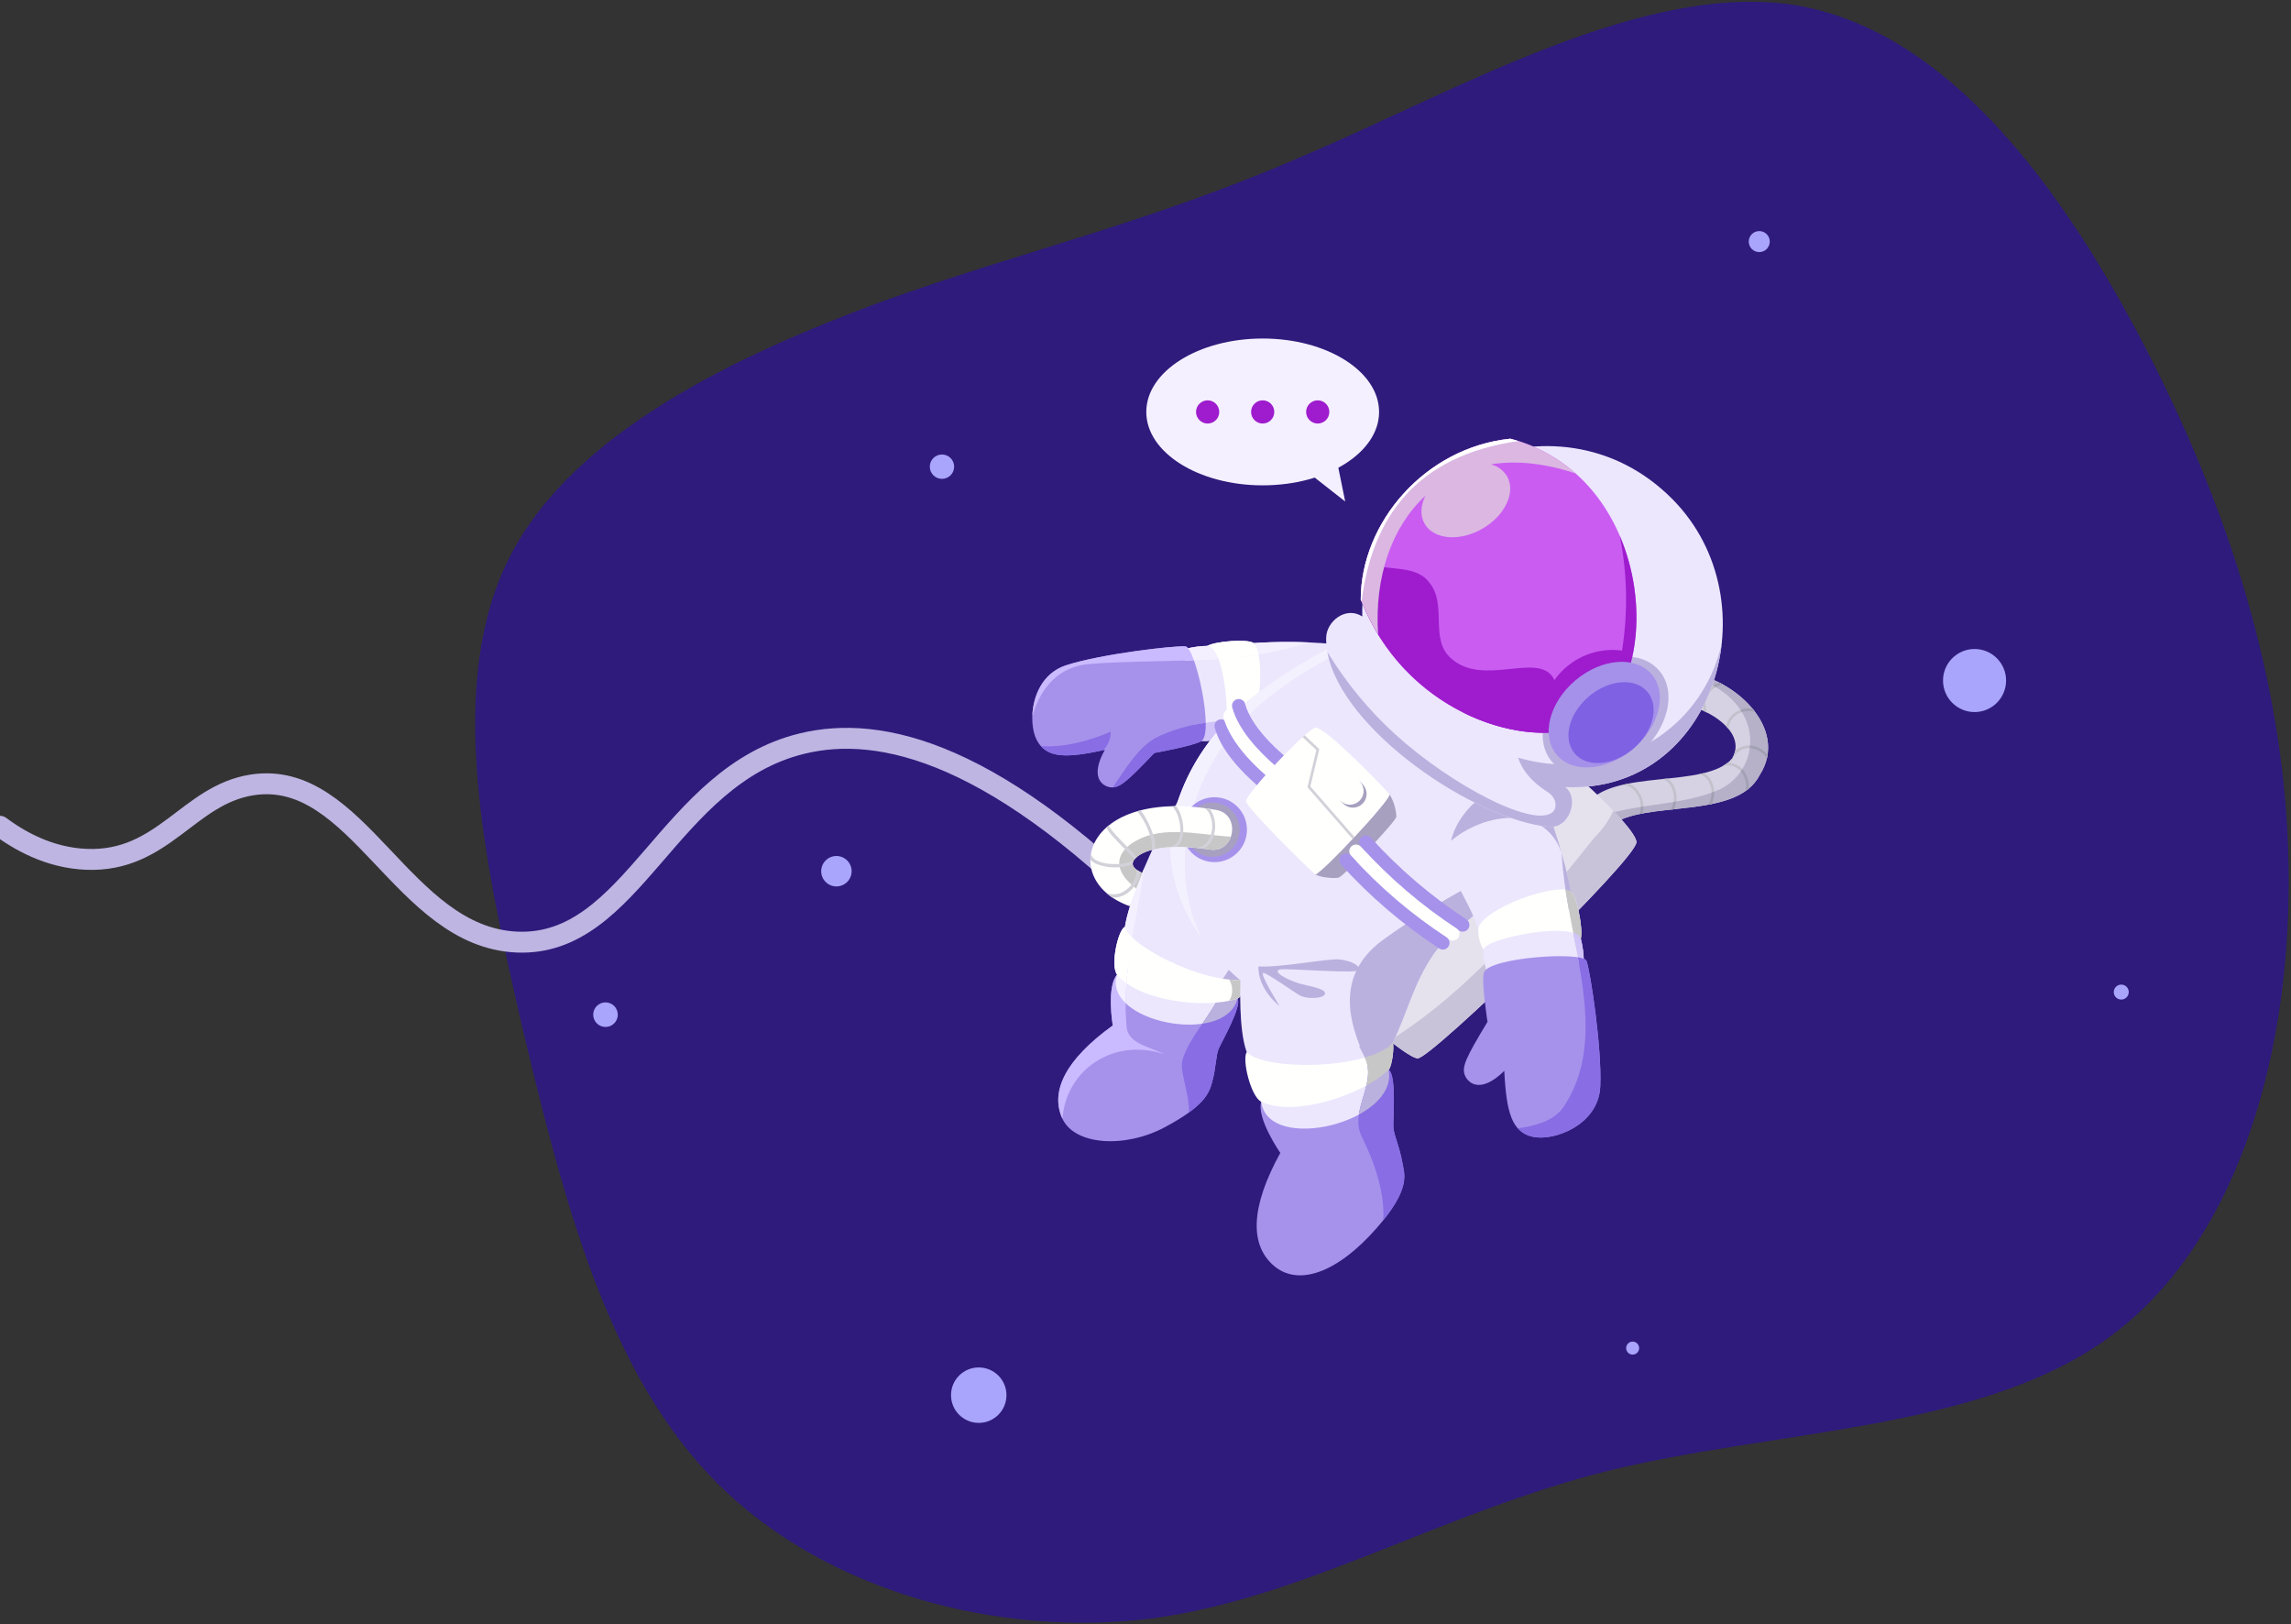 <svg width="625" height="443" viewBox="0 0 625 443" fill="none" xmlns="http://www.w3.org/2000/svg">
<rect x="0" y="0" width="625" height="443" fill="#333333" stroke="none"/>
<g clip-path="url(#clip0_1372_24216)">
<path d="M624.367 240.516C624.432 290.038 609.477 340.449 574.634 365.339C539.514 390.39 484.506 389.919 438.524 401.258C392.98 412.715 356.024 435.864 314.155 441.504C272.403 446.704 225.3 434.283 195.54 404.467C165.78 374.651 153.8 327.558 142.54 280.423C131.554 233.128 121.721 185.909 139.081 151.863C156.441 117.817 201.275 96.785 240.608 82.251C279.823 68.151 313.975 60.675 356.234 42.236C398.375 24.236 448.741 -5.164 489.901 1.436C531.221 8.317 562.901 51.083 586.278 96.782C609.655 142.481 624.462 191.273 624.367 240.516Z" fill="#2F1B7C"/>
<path d="M479.937 68.769C481.521 68.769 482.804 67.486 482.804 65.902C482.804 64.319 481.521 63.035 479.937 63.035C478.354 63.035 477.07 64.319 477.07 65.902C477.07 67.486 478.354 68.769 479.937 68.769Z" fill="#A9A5FC"/>
<path d="M538.671 194.237C543.421 194.237 547.272 190.386 547.272 185.636C547.272 180.886 543.421 177.035 538.671 177.035C533.921 177.035 530.07 180.886 530.07 185.636C530.07 190.386 533.921 194.237 538.671 194.237Z" fill="#A9A5FC"/>
<path d="M578.695 272.664C579.824 272.664 580.738 271.749 580.738 270.621C580.738 269.493 579.824 268.578 578.695 268.578C577.567 268.578 576.652 269.493 576.652 270.621C576.652 271.749 577.567 272.664 578.695 272.664Z" fill="#A9A5FC"/>
<path d="M256.978 130.624C258.813 130.624 260.3 129.137 260.3 127.302C260.3 125.468 258.813 123.98 256.978 123.98C255.144 123.98 253.656 125.468 253.656 127.302C253.656 129.137 255.144 130.624 256.978 130.624Z" fill="#A9A5FC"/>
<path d="M228.179 241.8C230.47 241.8 232.327 239.943 232.327 237.652C232.327 235.361 230.47 233.504 228.179 233.504C225.888 233.504 224.031 235.361 224.031 237.652C224.031 239.943 225.888 241.8 228.179 241.8Z" fill="#A9A5FC"/>
<path d="M165.186 280.14C167.038 280.14 168.54 278.638 168.54 276.786C168.54 274.933 167.038 273.432 165.186 273.432C163.334 273.432 161.832 274.933 161.832 276.786C161.832 278.638 163.334 280.14 165.186 280.14Z" fill="#A9A5FC"/>
<path d="M267.007 388.14C271.184 388.14 274.569 384.754 274.569 380.578C274.569 376.401 271.184 373.016 267.007 373.016C262.831 373.016 259.445 376.401 259.445 380.578C259.445 384.754 262.831 388.14 267.007 388.14Z" fill="#A9A5FC"/>
<path d="M445.397 369.513C446.376 369.513 447.169 368.719 447.169 367.741C447.169 366.762 446.376 365.969 445.397 365.969C444.418 365.969 443.625 366.762 443.625 367.741C443.625 368.719 444.418 369.513 445.397 369.513Z" fill="#A9A5FC"/>
<path d="M344.469 132.394C362.006 132.394 376.223 123.428 376.223 112.369C376.223 101.309 362.006 92.344 344.469 92.344C326.932 92.344 312.715 101.309 312.715 112.369C312.715 123.428 326.932 132.394 344.469 132.394Z" fill="#F4F0FF"/>
<path d="M329.451 115.535C331.2 115.535 332.617 114.118 332.617 112.369C332.617 110.621 331.2 109.203 329.451 109.203C327.703 109.203 326.285 110.621 326.285 112.369C326.285 114.118 327.703 115.535 329.451 115.535Z" fill="#9E1CCD"/>
<path d="M344.467 115.535C346.215 115.535 347.633 114.118 347.633 112.369C347.633 110.621 346.215 109.203 344.467 109.203C342.718 109.203 341.301 110.621 341.301 112.369C341.301 114.118 342.718 115.535 344.467 115.535Z" fill="#9E1CCD"/>
<path d="M359.482 115.535C361.231 115.535 362.648 114.118 362.648 112.369C362.648 110.621 361.231 109.203 359.482 109.203C357.734 109.203 356.316 110.621 356.316 112.369C356.316 114.118 357.734 115.535 359.482 115.535Z" fill="#9E1CCD"/>
<path d="M356.43 128.526L366.979 136.805L364.513 124.676L356.43 128.526Z" fill="#F4F0FF"/>
<path d="M-0.023 225.388C4.887 229.027 13.177 234.03 23.671 234.415C44.579 235.181 51.383 216.79 68.804 214.105C97.736 209.647 109.712 255.64 141.016 256.981C172.833 258.344 182.016 211.753 218.869 202.822C240.059 197.687 272.064 204.6 320.417 254.722" stroke="#BEB5E2" stroke-width="5.704" stroke-miterlimit="10" stroke-linecap="round"/>
<path d="M439.265 225.312L432.535 219.705C439.816 209.431 465.189 215.357 472.553 206.905C476.753 199.552 465.66 193.21 459.829 192.405L460.87 183.705C472.444 184.78 488.283 198.405 480.104 211.342C473.777 223.918 448.378 217.975 439.265 225.312Z" fill="#D6D2E3"/>
<path d="M448.182 221.882C448.472 220.569 448.408 219.203 447.996 217.924C447.585 216.644 446.841 215.496 445.84 214.598C445.38 214.232 444.864 213.943 444.312 213.74C443.664 213.865 443.025 213.998 442.402 214.147C443.484 214.14 444.536 214.501 445.386 215.169C446.317 216.02 446.998 217.108 447.355 218.317C447.713 219.526 447.735 220.81 447.417 222.03C447.669 221.979 447.925 221.93 448.182 221.882Z" fill="#C3C2CC"/>
<path d="M477.271 203.351C476.55 203.326 475.832 203.446 475.159 203.704C474.486 203.961 473.871 204.351 473.351 204.851C473.194 205.573 472.924 206.266 472.551 206.905C472.368 207.115 472.165 207.31 471.961 207.505L472.375 207.661C472.689 206.615 473.334 205.7 474.214 205.054C475.093 204.408 476.16 204.066 477.251 204.08C478.208 204.124 479.141 204.399 479.969 204.882C480.797 205.364 481.496 206.039 482.007 206.85C482.084 206.521 482.145 206.193 482.195 205.866C481.605 205.115 480.859 204.502 480.009 204.068C479.159 203.634 478.225 203.389 477.271 203.351Z" fill="#C3C2CC"/>
<path d="M456.681 220.745C457.227 219.597 457.464 218.327 457.368 217.059C457.272 215.792 456.846 214.571 456.133 213.519C455.794 213.076 455.389 212.688 454.933 212.369L453.688 212.499C454.426 212.814 455.069 213.318 455.552 213.959C456.223 214.97 456.605 216.145 456.656 217.358C456.707 218.57 456.425 219.774 455.841 220.837L456.681 220.745Z" fill="#C3C2CC"/>
<path d="M435.538 219.311H435.51C434.588 219.313 433.68 219.544 432.867 219.981L433.484 220.495C434.12 220.199 434.812 220.044 435.513 220.041H435.538C436.777 220.116 437.975 220.519 439.008 221.206C440.042 221.894 440.875 222.843 441.424 223.957C441.64 223.849 441.858 223.743 442.083 223.643C441.474 222.405 440.547 221.352 439.397 220.591C438.247 219.83 436.915 219.388 435.538 219.311Z" fill="#C3C2CC"/>
<path d="M438.09 215.528L438.098 215.54C438.144 215.511 438.189 215.491 438.235 215.463C438.185 215.483 438.139 215.507 438.09 215.528Z" fill="#C3C2CC"/>
<path d="M470.922 198.133C471.154 198.377 471.373 198.625 471.579 198.879C471.602 198.18 471.774 197.494 472.085 196.868C472.395 196.241 472.837 195.688 473.379 195.246C474.125 194.648 475.005 194.238 475.943 194.052C476.882 193.866 477.852 193.909 478.77 194.177C478.545 193.877 478.31 193.585 478.07 193.295C477.161 193.154 476.232 193.204 475.344 193.443C474.456 193.683 473.627 194.106 472.913 194.685C471.849 195.552 471.141 196.779 470.922 198.133Z" fill="#C3C2CC"/>
<path d="M466.983 219.316C467.5 218.234 467.734 217.039 467.66 215.842C467.587 214.645 467.209 213.487 466.563 212.477C466.102 211.819 465.499 211.275 464.798 210.885C464.405 210.981 464.005 211.071 463.598 211.156C464.559 211.457 465.392 212.069 465.967 212.896C466.583 213.88 466.92 215.014 466.941 216.175C466.963 217.337 466.668 218.482 466.089 219.489C466.387 219.433 466.687 219.377 466.983 219.316Z" fill="#C3C2CC"/>
<path d="M477.037 215.139C477.156 214.077 477.023 213.002 476.65 212.001C476.277 211 475.673 210.101 474.888 209.376C473.893 208.508 472.609 208.044 471.288 208.076C470.863 208.408 470.414 208.709 469.945 208.976C470.708 208.741 471.518 208.705 472.298 208.871C473.079 209.038 473.804 209.401 474.404 209.927C475.183 210.662 475.757 211.588 476.071 212.612C476.384 213.636 476.427 214.724 476.193 215.77C476.486 215.568 476.768 215.36 477.037 215.139Z" fill="#C3C2CC"/>
<path d="M465.443 189.019C464.993 189.752 464.706 190.574 464.602 191.429C464.498 192.283 464.581 193.15 464.843 193.97C465.161 194.116 465.479 194.27 465.797 194.435C465.411 193.641 465.234 192.763 465.28 191.882C465.327 191.001 465.597 190.146 466.064 189.398C466.494 188.699 467.067 188.098 467.746 187.635C468.424 187.173 469.192 186.858 470 186.713C469.681 186.537 469.36 186.371 469.037 186.213C467.54 186.685 466.264 187.681 465.443 189.019Z" fill="#C3C2CC"/>
<path d="M460.869 183.711L460.762 184.611C467.132 186.124 472.956 189.639 475.91 195.547C476.781 197.271 477.302 199.15 477.443 201.076C477.584 203.003 477.342 204.938 476.731 206.77C476.121 208.602 475.153 210.296 473.885 211.752C472.616 213.208 471.072 214.399 469.341 215.256C458.934 219.881 446.697 219.016 436.254 222.807L439.264 225.315C448.377 217.978 473.776 223.921 480.103 211.35C488.282 198.413 472.443 184.786 460.869 183.711Z" fill="#B6B0C9"/>
<path d="M447.418 222.031C447.67 221.98 447.926 221.931 448.183 221.883C448.288 221.263 448.329 220.634 448.306 220.006L447.592 220.118C447.606 220.76 447.547 221.402 447.418 222.031Z" fill="#A2A1B3"/>
<path d="M477.417 203.363C477.396 203.605 477.384 203.849 477.352 204.09C478.291 204.149 479.203 204.43 480.013 204.91C480.823 205.39 481.508 206.056 482.011 206.851C482.088 206.522 482.149 206.194 482.199 205.867C481.623 205.137 480.899 204.536 480.075 204.105C479.251 203.673 478.345 203.421 477.417 203.363Z" fill="#A2A1B3"/>
<path d="M455.84 220.838L456.681 220.746C456.971 220.07 457.173 219.36 457.281 218.633C457.029 218.677 456.781 218.721 456.523 218.763C456.393 219.483 456.163 220.181 455.84 220.838Z" fill="#A2A1B3"/>
<path d="M441.422 223.956C441.638 223.848 441.856 223.742 442.081 223.642C441.645 222.862 441.102 222.148 440.466 221.52C440.193 221.589 439.923 221.664 439.652 221.737C440.36 222.374 440.958 223.124 441.422 223.956Z" fill="#A2A1B3"/>
<path d="M438.235 215.463C438.185 215.483 438.135 215.507 438.09 215.528L438.098 215.54C438.144 215.511 438.189 215.491 438.235 215.463Z" fill="#A2A1B3"/>
<path d="M478.769 194.178C478.544 193.878 478.309 193.586 478.069 193.296C476.963 193.135 475.834 193.248 474.781 193.624C474.919 193.831 475.064 194.033 475.195 194.248C476.354 193.874 477.597 193.85 478.769 194.178Z" fill="#A2A1B3"/>
<path d="M466.09 219.489C466.39 219.433 466.69 219.377 466.99 219.316C467.46 218.256 467.688 217.105 467.659 215.945C467.418 216.038 467.177 216.132 466.934 216.219C466.914 217.361 466.625 218.481 466.09 219.489Z" fill="#A2A1B3"/>
<path d="M475.306 209.789C475.175 210.003 475.047 210.219 474.906 210.426C475.51 211.162 475.94 212.024 476.165 212.949C476.39 213.874 476.404 214.838 476.206 215.769C476.494 215.569 476.776 215.359 477.045 215.138C477.146 214.174 477.043 213.2 476.743 212.279C476.444 211.358 475.954 210.509 475.306 209.789Z" fill="#A2A1B3"/>
<path d="M469.031 186.209C468.425 186.407 467.851 186.69 467.324 187.049C467.57 187.179 467.812 187.312 468.052 187.449C468.653 187.094 469.309 186.844 469.994 186.711C469.675 186.537 469.354 186.371 469.031 186.209Z" fill="#A2A1B3"/>
<path d="M446.433 229.733C446.433 234.406 390.833 288.381 386.808 288.697C382.783 289.013 348.335 257.705 348.32 253.276C348.305 248.847 400.284 192.633 404.712 192.44C409.14 192.247 446.433 224.3 446.433 229.733Z" fill="#E5E2EE"/>
<path d="M440.152 221.182C438.873 223.862 437.142 226.301 435.034 228.393C418.322 249.283 401.12 270.168 379.043 283.875C382.867 286.86 385.799 288.775 386.809 288.698C390.831 288.382 446.434 234.407 446.434 229.734C446.434 228.327 443.932 225.134 440.152 221.182Z" fill="#C8C3D9"/>
<path d="M363.901 175.691C354.876 174.873 345.792 174.933 336.777 175.868C341.364 183.824 341.277 192.344 337.051 201.362C344.338 201.079 349.537 203.862 356.399 203.874C371.352 203.901 381.201 177.435 363.901 175.691Z" fill="#ECE7FD"/>
<path d="M339.002 201.292C343.817 198.946 345.388 178.185 341.94 175.397C340.54 174.264 331.678 174.852 329.38 176.187C323.992 179.318 327.927 199.25 333.335 201.451C335.202 201.925 337.164 201.87 339.002 201.292Z" fill="#FFFFFD"/>
<path d="M333.33 201.452C336.142 200.374 334.404 176.302 329.375 176.188C327.415 176.215 325.465 176.477 323.567 176.97C322.167 177.431 325.925 201.92 327.8 202.109C329.668 202.234 331.544 202.011 333.33 201.452Z" fill="#ECE7FD"/>
<path d="M327.8 202.109C325.984 203.401 314.9 205.397 314.9 205.397C307.364 213.285 305.288 215.197 302.754 214.734C300.603 214.341 297.284 211.922 301.402 204.547C290.744 206.9 285.502 206.847 282.865 201.936C280.228 197.025 281.233 184.583 290.841 181.472C300.449 178.361 320.653 176.051 323.389 176.323C326.125 176.595 331.206 199.688 327.8 202.109Z" fill="#A692EB"/>
<path d="M338.951 196.468C338.435 198.142 337.8 199.777 337.051 201.361C344.338 201.078 349.537 203.861 356.399 203.873C362.109 203.882 367.068 200.024 370.062 195.158C360.057 197.469 349.463 196.317 338.951 196.468Z" fill="#D0C4F8"/>
<path d="M329.699 197.071C330.74 199.271 331.989 200.907 333.33 201.453C335.197 201.927 337.16 201.872 338.997 201.294C340.233 200.694 341.253 198.871 342.032 196.457C337.912 196.387 333.792 196.592 329.699 197.071Z" fill="#C7C7C7"/>
<path d="M327.801 202.108C329.669 202.234 331.545 202.011 333.331 201.451C334.076 201.165 334.498 199.258 334.631 196.619C331.744 196.769 328.87 197.12 326.031 197.668C326.667 200.265 327.301 202.058 327.801 202.108Z" fill="#D0C4F8"/>
<path d="M303.559 214.79C305.796 214.717 308.17 212.447 314.905 205.397C314.905 205.397 325.987 203.397 327.805 202.109C328.647 201.509 328.969 199.642 328.937 197.17C324.15 197.791 319.496 199.19 315.161 201.312C310.084 204.358 307.082 209.773 303.559 214.79Z" fill="#886DE4"/>
<path d="M283.934 203.487C286.792 206.771 291.869 206.62 300.977 204.639C301.638 203.975 302.158 203.184 302.507 202.314C302.856 201.444 303.026 200.513 303.008 199.576C297.942 201.828 290.323 204.076 283.934 203.487Z" fill="#886DE4"/>
<path d="M357.277 175.244C350.438 174.938 343.585 175.146 336.777 175.867C337.392 176.934 337.933 178.041 338.396 179.181C344.38 178.54 350.288 177.325 356.038 175.553C356.448 175.428 356.862 175.329 357.277 175.244Z" fill="#F4F0FF"/>
<path d="M341.938 175.401C340.538 174.268 331.676 174.856 329.378 176.191C328.764 176.646 328.25 177.223 327.868 177.885C327.486 178.547 327.244 179.281 327.156 180.04C332.574 179.838 337.975 179.328 343.334 178.513C343.208 177.355 342.719 176.266 341.938 175.401Z" fill="#FFFFFD"/>
<path d="M329.378 176.188C327.417 176.215 325.467 176.477 323.57 176.97C323.27 177.07 323.206 178.307 323.317 180.182C326.35 180.082 329.375 179.951 332.397 179.734C331.589 177.615 330.578 176.215 329.378 176.188Z" fill="#F4F0FF"/>
<path d="M323.394 176.323C320.658 176.051 300.454 178.36 290.846 181.472C284.377 183.572 281.812 189.888 281.629 195.296C283.915 187.736 288.614 181.596 297.903 181.077C307.311 180.366 316.537 180.457 325.703 180.097C324.901 177.873 324.075 176.391 323.394 176.323Z" fill="#CABAFF"/>
<path d="M304.75 265.86C301.798 269.155 303.565 279.734 303.565 279.734C290.565 289.116 286.489 297.74 289.79 305.074C293.091 312.408 306.798 313.316 317.7 307.522C328.602 301.728 329.856 298.146 330.636 295.322C331.793 291.141 331.667 287.875 332.485 286.022C333.303 284.169 338.876 274.429 337.611 272.385C335.298 268.643 309.909 260.1 304.75 265.86Z" fill="#A692EB"/>
<path d="M304.751 265.86C300.556 278.748 334.267 285.552 337.612 272.381C340.567 260.747 309.258 252.014 304.751 265.86Z" fill="#ECE7FD"/>
<path d="M337.614 272.382C337.14 271.616 335.687 270.648 333.647 269.643C330.885 276.503 324.599 282.575 322.629 288.979C321.609 292.038 324.502 297.945 324.353 303.468C329.215 299.937 330.059 297.421 330.639 295.323C331.796 291.142 331.67 287.876 332.488 286.023C333.306 284.17 338.879 274.426 337.614 272.382Z" fill="#886DE4"/>
<path d="M334.872 264.973C334.289 270.12 331.072 274.747 328 279.251C332.739 278.558 336.592 276.402 337.613 272.381C338.3 269.671 337.129 267.119 334.872 264.973Z" fill="#BBB1DE"/>
<path d="M321.179 218.912C314.664 229.193 306.133 249.89 306.842 254.705C307.551 259.52 335.556 274.07 341.522 266.624C346.762 260.258 351.59 253.563 355.976 246.582C368.756 225.824 333.935 198.784 321.179 218.912Z" fill="#ECE7FD"/>
<path d="M346.975 216.539C347.728 234.758 343.281 253.687 332.605 268.426C336.559 269.049 339.877 268.673 341.52 266.626C346.76 260.26 351.588 253.566 355.974 246.584C362.647 235.742 356.34 223.199 346.975 216.539Z" fill="#BBB1DE"/>
<path d="M341.522 266.623C332.847 270.123 308.964 259.216 306.822 252.83C304.869 253.992 302.908 263.59 304.757 265.86C310.725 273.186 329.067 275.29 337.618 272.381C338.777 271.985 341.44 267.7 341.522 266.623Z" fill="#FFFFFD"/>
<path d="M335.326 267.2C335.776 267.942 336.049 268.778 336.126 269.642C336.202 270.507 336.079 271.378 335.767 272.187C335.627 272.467 335.466 272.723 335.312 272.987C336.091 272.83 336.859 272.626 337.613 272.375C338.777 271.975 341.44 267.698 341.522 266.617C339.529 267.286 337.408 267.485 335.326 267.2Z" fill="#C7C7C7"/>
<path d="M317.518 287.518C313.138 285.328 307.299 284.599 307.299 279.49C306.913 274.431 307.031 269.347 307.65 264.312C306.551 264.529 305.541 265.067 304.75 265.86C301.798 269.155 303.565 279.734 303.565 279.734C290.565 289.116 286.489 297.74 289.79 305.074C289.805 305.107 289.823 305.137 289.838 305.169C290.788 292.2 303.262 282.956 317.518 287.518Z" fill="#CABAFF"/>
<path d="M308.018 261.346C306.476 262.464 305.332 264.046 304.751 265.86C303.783 268.835 304.837 271.486 307.07 273.642C307.117 269.527 307.434 265.419 308.018 261.346Z" fill="#F4F0FF"/>
<path d="M306.842 254.7C307.175 255.7 307.799 256.578 308.634 257.22C309.743 250.348 311.209 243.477 312.234 236.605C308.882 244.532 306.45 252.043 306.842 254.7Z" fill="#F4F0FF"/>
<path d="M306.818 252.83C304.865 253.992 302.904 263.59 304.753 265.86C305.492 266.744 306.345 267.526 307.29 268.187C307.59 264.027 308.184 259.866 308.89 255.705C307.991 254.915 307.283 253.932 306.818 252.83Z" fill="#FFFFFD"/>
<path d="M344.076 300.537C342.728 305.073 349.276 314.494 349.276 314.494C340.999 329.51 340.999 339.714 347.541 345.3C354.083 350.886 364.675 347.453 375.648 334.9C385.043 324.156 383.115 320.276 382.579 317.188C381.785 312.616 380.17 309.516 380.111 307.346C380.052 305.176 380.991 293.214 378.833 291.816C374.888 289.26 346.431 292.61 344.076 300.537Z" fill="#A692EB"/>
<path d="M344.078 300.537C345.915 314.918 381.623 306.083 378.835 291.817C376.372 279.216 342.101 285.088 344.078 300.537Z" fill="#ECE7FD"/>
<path d="M365.542 175.307C341.382 187.436 327.352 200.43 321.179 218.912C315.006 237.394 324.248 255.586 338.398 267.425C338.253 272.046 338.109 284.463 340.998 288.795C343.887 293.127 375.65 293.704 379.982 284.463C384.314 275.222 385.613 268.436 390.955 260.495C396.297 252.554 420.891 236.719 422.239 228.634C423.587 220.549 416.656 203.799 403.18 191.864C389.704 179.929 376.373 169.871 365.542 175.307Z" fill="#ECE7FD"/>
<path d="M329.011 211.331C337.385 193.938 352.691 183.782 373.847 173.899C371 173.542 368.111 174.031 365.541 175.306C341.381 187.435 327.351 200.429 321.178 218.911C316.757 232.15 320.246 245.24 327.778 255.953C320.624 241.026 322.535 224.281 329.011 211.331Z" fill="#F4F1FE"/>
<path d="M379.98 284.463C373.194 291.818 345.111 292.188 340.115 286.994C338.758 289.011 341.25 299.188 344.076 300.538C353.196 304.894 371.894 298.538 378.833 291.818C379.778 290.901 380.399 285.546 379.98 284.463Z" fill="#FFFFFD"/>
<path d="M371.534 310.148C374.834 316.748 377.82 325.161 377.37 332.854C384.791 323.648 383.08 320.073 382.58 317.19C381.786 312.618 380.171 309.518 380.112 307.348C380.053 305.178 380.992 293.216 378.834 291.818C377.958 291.25 375.869 290.975 373.134 290.975C374.1 297.366 368.339 303.757 371.534 310.148Z" fill="#886DE4"/>
<path d="M370.699 304.042C376.06 301.142 379.809 296.813 378.833 291.816C378.139 288.268 374.925 286.185 370.707 285.367C371.278 286.298 371.797 287.26 372.263 288.247C374.899 293.512 371.453 298.777 370.699 304.042Z" fill="#BBB1DE"/>
<path d="M372.264 288.248C372.471 288.664 372.647 289.095 372.789 289.538C376.264 288.365 378.93 286.703 379.981 284.462C384.312 275.221 385.612 268.435 390.954 260.494C396.296 252.553 420.89 236.718 422.238 228.633C422.297 228.275 422.338 227.894 422.362 227.502C405.22 241.019 394.937 243.482 376.834 256.712C364.424 266.2 367.885 278.759 372.264 288.248Z" fill="#BBB1DE"/>
<path d="M372.761 296.101C374.964 294.946 377.005 293.507 378.834 291.822C379.779 290.906 380.396 285.55 379.981 284.467C378.406 286.174 375.681 287.499 372.363 288.467C373.386 290.886 373.527 293.588 372.761 296.101Z" fill="#C7C7C7"/>
<path d="M344.102 214.633C343.661 214.634 343.234 214.475 342.902 214.185C338.579 210.423 333.072 204.653 331.388 198.535C331.323 198.303 331.305 198.061 331.334 197.823C331.363 197.585 331.439 197.354 331.557 197.145C331.675 196.936 331.834 196.752 332.023 196.605C332.212 196.457 332.429 196.348 332.661 196.284C332.892 196.22 333.134 196.203 333.373 196.233C333.611 196.263 333.841 196.34 334.05 196.459C334.258 196.578 334.442 196.737 334.589 196.927C334.736 197.117 334.844 197.334 334.907 197.566C336.049 201.715 339.642 206.509 345.298 211.432C345.578 211.676 345.777 212 345.868 212.36C345.96 212.72 345.939 213.1 345.808 213.448C345.678 213.796 345.444 214.096 345.138 214.308C344.832 214.519 344.469 214.632 344.098 214.632L344.102 214.633Z" fill="#A692EB"/>
<path d="M346.5 211.88C346.059 211.881 345.633 211.722 345.3 211.432C340.977 207.67 335.47 201.9 333.786 195.782C333.66 195.316 333.723 194.818 333.963 194.399C334.202 193.98 334.598 193.672 335.063 193.544C335.529 193.416 336.026 193.477 336.446 193.715C336.867 193.953 337.175 194.348 337.305 194.813C338.447 198.962 342.04 203.756 347.696 208.679C347.977 208.923 348.176 209.247 348.267 209.607C348.359 209.967 348.337 210.347 348.207 210.695C348.076 211.043 347.843 211.343 347.537 211.555C347.231 211.766 346.868 211.879 346.496 211.879L346.5 211.88Z" fill="#FFFFFD"/>
<path d="M348.893 209.126C348.452 209.128 348.025 208.968 347.693 208.678C343.37 204.916 337.863 199.146 336.179 193.028C336.109 192.795 336.086 192.551 336.112 192.309C336.138 192.067 336.212 191.833 336.329 191.62C336.447 191.407 336.606 191.22 336.797 191.069C336.988 190.919 337.207 190.808 337.442 190.743C337.676 190.679 337.921 190.662 338.163 190.693C338.404 190.725 338.636 190.804 338.846 190.927C339.057 191.049 339.24 191.212 339.386 191.407C339.532 191.602 339.638 191.823 339.697 192.059C340.839 196.208 344.433 201.002 350.089 205.925C350.369 206.169 350.567 206.493 350.658 206.854C350.749 207.214 350.728 207.593 350.598 207.941C350.467 208.289 350.234 208.589 349.928 208.8C349.623 209.012 349.26 209.125 348.889 209.125L348.893 209.126Z" fill="#A692EB"/>
<path d="M380.947 222.745C380.793 224.197 366.53 239.074 365.187 239.395C363.844 239.716 360.004 239.329 358.836 238.519C360.936 237.862 379.085 218.504 379.085 216.686C380.189 218.524 380.828 220.604 380.947 222.745Z" fill="#A7A0BF"/>
<path d="M379.086 216.678V216.685C379.086 218.503 360.94 237.861 358.837 238.518C357.67 237.701 340.037 220.452 339.946 218.532C339.855 216.612 356.305 198.955 358.889 198.51C361.473 198.065 378.291 215.642 379.086 216.678Z" fill="#FFFFFD"/>
<path d="M355.637 200.824L359.516 204.471L357.072 214.632L369.245 228.577" stroke="#D2D1D9" stroke-width="0.73" stroke-miterlimit="10"/>
<path d="M365.613 218.399L370.904 213.109L371.725 213.929C372.427 214.631 372.821 215.583 372.821 216.575C372.821 217.567 372.427 218.519 371.725 219.22C371.024 219.922 370.072 220.316 369.08 220.316C368.088 220.316 367.136 219.922 366.434 219.22L365.613 218.399Z" fill="#A7A0BF"/>
<path d="M368.258 219.502C370.324 219.502 372 217.826 372 215.76C372 213.693 370.324 212.018 368.258 212.018C366.191 212.018 364.516 213.693 364.516 215.76C364.516 217.826 366.191 219.502 368.258 219.502Z" fill="#FFFFFD"/>
<path d="M399.034 254.138C398.678 254.138 398.331 254.034 398.034 253.838C388.173 247.384 379.177 239.697 371.265 230.963C371.101 230.786 370.975 230.578 370.892 230.351C370.809 230.124 370.772 229.884 370.783 229.643C370.794 229.402 370.853 229.165 370.956 228.947C371.059 228.729 371.204 228.533 371.383 228.371C371.562 228.21 371.771 228.085 371.998 228.005C372.226 227.924 372.467 227.89 372.708 227.903C372.949 227.917 373.185 227.978 373.402 228.083C373.619 228.188 373.813 228.335 373.973 228.516C381.677 237.019 390.436 244.504 400.037 250.788C400.365 251.003 400.615 251.319 400.749 251.688C400.883 252.057 400.895 252.459 400.783 252.835C400.671 253.211 400.44 253.541 400.126 253.776C399.811 254.01 399.429 254.137 399.037 254.138H399.034Z" fill="#A692EB"/>
<path d="M396.323 256.584C395.968 256.584 395.62 256.479 395.323 256.284C385.462 249.83 376.466 242.142 368.554 233.408C368.234 233.048 368.07 232.576 368.097 232.096C368.123 231.615 368.338 231.164 368.696 230.842C369.053 230.519 369.523 230.351 370.004 230.373C370.485 230.396 370.938 230.607 371.263 230.962C378.967 239.465 387.725 246.95 397.326 253.233C397.654 253.449 397.904 253.764 398.038 254.133C398.173 254.502 398.185 254.904 398.072 255.28C397.96 255.656 397.73 255.986 397.415 256.221C397.101 256.455 396.719 256.582 396.326 256.583L396.323 256.584Z" fill="#FFFFFD"/>
<path d="M393.615 259.03C393.259 259.03 392.912 258.926 392.615 258.73C382.754 252.277 373.758 244.589 365.846 235.855C365.685 235.678 365.561 235.47 365.481 235.244C365.4 235.018 365.365 234.779 365.377 234.539C365.39 234.3 365.449 234.065 365.552 233.849C365.654 233.632 365.799 233.438 365.977 233.277C366.155 233.117 366.362 232.993 366.588 232.912C366.814 232.832 367.054 232.797 367.293 232.809C367.532 232.821 367.767 232.88 367.983 232.983C368.2 233.086 368.394 233.231 368.555 233.408C376.258 241.912 385.017 249.397 394.619 255.679C394.947 255.895 395.196 256.211 395.33 256.58C395.465 256.948 395.476 257.351 395.364 257.727C395.252 258.103 395.022 258.432 394.707 258.667C394.393 258.902 394.011 259.03 393.619 259.03H393.615Z" fill="#A692EB"/>
<path d="M331.321 235.179C336.212 235.179 340.177 231.214 340.177 226.323C340.177 221.432 336.212 217.467 331.321 217.467C326.43 217.467 322.465 221.432 322.465 226.323C322.465 231.214 326.43 235.179 331.321 235.179Z" fill="#A692EB"/>
<path d="M330.795 233.734C334.888 233.734 338.207 230.416 338.207 226.322C338.207 222.229 334.888 218.91 330.795 218.91C326.701 218.91 323.383 222.229 323.383 226.322C323.383 230.416 326.701 233.734 330.795 233.734Z" fill="#A7A0C1"/>
<path d="M308.288 247.222C288.441 240.265 295.688 214.552 331.626 220.913C338.653 221.895 336.972 232.913 329.961 231.735C314.338 229.335 309.509 233.535 309.049 235.197C308.736 236.325 309.82 237.372 311.611 238.103C310.295 241.419 309.491 243.491 308.288 247.222Z" fill="#FFFFFD"/>
<path d="M308.03 230.582C303.159 234.567 305.544 239.082 309.964 242.354C310.464 241.009 310.976 239.7 311.611 238.102C309.82 237.371 308.736 236.324 309.049 235.196C309.509 233.533 314.338 229.329 329.961 231.734C331.191 231.987 332.471 231.77 333.548 231.125C334.625 230.48 335.421 229.455 335.779 228.251C325.931 227.558 315.825 224.736 308.03 230.582Z" fill="#C7C7C7"/>
<path d="M311.052 237.851C310.747 237.703 310.455 237.531 310.179 237.336C310.095 238.532 309.722 239.691 309.091 240.711C308.46 241.731 307.591 242.582 306.558 243.192C305.847 243.614 305.048 243.867 304.224 243.93C303.4 243.994 302.572 243.867 301.805 243.56C302.335 244.025 302.895 244.457 303.48 244.851C303.59 244.857 303.7 244.866 303.809 244.866C304.934 244.858 306.037 244.555 307.009 243.987C308.104 243.338 309.038 242.449 309.738 241.386C310.439 240.322 310.888 239.114 311.052 237.851Z" fill="#D2D1D9"/>
<path d="M299.246 235.733C302.398 236.899 305.862 236.905 309.019 235.75C308.991 235.565 309.002 235.376 309.049 235.196C309.119 234.972 309.225 234.762 309.365 234.574C309.317 234.582 309.272 234.598 309.23 234.622C307.52 235.842 302.546 236.203 299.606 234.913C299.148 234.761 298.731 234.509 298.384 234.173C298.038 233.838 297.772 233.429 297.606 232.977C297.523 233.483 297.477 233.995 297.469 234.508C297.967 235.038 298.573 235.455 299.246 235.733Z" fill="#D2D1D9"/>
<path d="M330.563 221.417C330.408 221.148 330.232 220.892 330.036 220.651C329.586 220.581 329.143 220.52 328.703 220.461C329.171 220.834 329.562 221.295 329.852 221.818C330.447 222.97 330.741 224.254 330.707 225.549C330.672 226.845 330.311 228.112 329.657 229.231C329.318 229.787 328.859 230.261 328.313 230.618C327.768 230.975 327.15 231.205 326.504 231.293C327.125 231.356 327.76 231.428 328.422 231.516C329.207 231.071 329.868 230.437 330.345 229.671C331.074 228.425 331.476 227.015 331.514 225.572C331.552 224.129 331.225 222.7 330.563 221.417Z" fill="#D2D1D9"/>
<path d="M322.263 222.723C321.97 221.716 321.511 220.765 320.903 219.91C320.531 219.91 320.167 219.918 319.803 219.926C320.578 220.804 321.146 221.845 321.464 222.972C322.464 226.178 322.185 230.024 319.699 230.836C319.645 230.854 319.595 230.883 319.553 230.921C319.51 230.959 319.476 231.006 319.453 231.058C319.973 231.031 320.514 231.014 321.082 231.01C323.039 229.421 323.221 225.8 322.263 222.723Z" fill="#D2D1D9"/>
<path d="M302.551 225.174C302.567 225.145 302.58 225.114 302.588 225.082C302.325 225.29 302.074 225.503 301.832 225.719C302.309 226.894 304.062 228.769 306.995 231.743C308.01 232.772 308.974 233.751 309.509 234.385C309.696 234.159 309.905 233.951 310.131 233.764C309.564 233.102 308.644 232.164 307.618 231.129C305.815 229.3 302.458 225.9 302.551 225.174Z" fill="#D2D1D9"/>
<path d="M315.076 231.615C315.639 228.754 312.87 223.121 311.245 221.14L311.166 221.047C310.853 221.127 310.548 221.212 310.246 221.3C311.829 223.271 313.022 225.525 313.762 227.942C314.333 229.735 314.453 231.128 314.114 231.857C314.42 231.772 314.737 231.69 315.076 231.615Z" fill="#D2D1D9"/>
<path d="M343.308 263.623C349.353 264.008 362.224 261.402 365.376 261.723C368.528 262.044 370.895 263.29 370.818 264.542C370.741 265.794 351.153 264.06 349.228 264.442C347.303 264.824 349.565 266.625 354.185 268.196C355.828 268.755 361.585 269.544 361.493 270.988C361.401 272.432 356.593 272.624 354.666 271.565C352.739 270.506 345.907 265.526 344.655 265.405C343.403 265.284 349.083 274.453 349.083 274.453C349.083 274.453 343.135 269.976 343.308 263.623Z" fill="#BBB1DE"/>
<path d="M422.242 221.135C425.554 230.011 427.999 239.188 429.542 248.535C420.254 246.105 411.687 248.543 403.758 255.291C402.034 247.865 397.793 243.391 395.889 236.473C391.744 221.405 415.712 204.172 422.242 221.135Z" fill="#ECE7FD"/>
<path d="M426.024 232.728C424.824 228.468 423.497 224.399 422.24 221.136C416.74 206.836 398.835 216.836 395.84 229.361C405.1 221.626 421.494 219.283 426.024 232.728Z" fill="#BBB1DE"/>
<path d="M403.289 253.31C404.327 247.81 424.829 240.497 428.589 243.205C430.118 244.305 431.969 253.405 431.257 256.089C429.586 262.389 408.402 263.914 404.691 259.068C403.698 257.316 403.212 255.323 403.289 253.31Z" fill="#FFFFFD"/>
<path d="M404.698 259.069C405.009 255.937 429.762 251.049 431.264 256.09C431.777 258.074 432.051 260.112 432.078 262.161C431.998 263.699 406.267 266.661 405.56 264.827C404.918 262.978 404.625 261.025 404.698 259.069Z" fill="#ECE7FD"/>
<path d="M404.832 265.252C404.032 267.44 405.799 278.739 405.799 278.739C399.923 288.513 398.568 291.139 399.734 293.562C400.724 295.622 404.078 298.302 410.379 292.115C410.946 303.515 412.442 308.785 418.125 310.088C423.808 311.391 436.073 306.947 436.561 296.4C437.049 285.853 433.835 264.8 432.806 262.117C431.777 259.434 406.334 261.152 404.832 265.252Z" fill="#A692EB"/>
<path d="M425.984 232.58C426.343 237.816 427.018 243.026 428.007 248.18C428.517 248.285 429.029 248.399 429.544 248.533C428.687 243.147 427.499 237.819 425.984 232.58Z" fill="#BBB1DE"/>
<path d="M428.594 243.205C428.141 242.919 427.627 242.744 427.094 242.695C427.878 247.853 428.926 253.018 429.894 258.129C430.542 257.599 431.019 256.889 431.265 256.088C431.974 253.4 430.123 244.305 428.594 243.205Z" fill="#C7C7C7"/>
<path d="M429.188 254.461C429.729 257.271 430.271 260.069 430.757 262.845C431.576 262.601 432.065 262.368 432.076 262.16C432.048 260.111 431.774 258.072 431.261 256.088C431.074 255.669 430.787 255.301 430.426 255.018C430.064 254.734 429.639 254.543 429.188 254.461Z" fill="#D0C4F8"/>
<path d="M432.806 262.118C432.634 261.668 431.765 261.345 430.45 261.133C433.105 275.727 434.55 289.77 426.641 301.814C424.226 305.492 419.547 307.024 414.086 307.805C415.156 308.975 416.57 309.775 418.125 310.088C423.808 311.388 436.073 306.948 436.561 296.401C437.049 285.854 433.835 264.801 432.806 262.118Z" fill="#886DE4"/>
<path d="M371.642 168.158C370.409 130.281 424.421 103.926 456.312 136.225C483.841 164.107 467.67 216.539 426.977 214.701C430.912 217.501 428.297 226.069 422.577 225.538C401.09 223.544 361.352 196.001 361.785 173.958C361.875 169.475 367.166 165.271 371.642 168.158Z" fill="#ECE7FD"/>
<path d="M459.392 195.136C448.239 207.03 430.646 211.462 414.151 206.687C415.887 211.824 419.983 214.58 422.361 216.169C424.739 217.758 424.74 220.327 423.729 221.369C418.986 226.242 396.148 214.398 380.654 200.337C373.441 193.76 367.198 186.192 362.113 177.859C365.92 199.123 402.341 223.665 422.579 225.543C428.297 226.073 430.912 217.507 426.979 214.706C451.751 215.825 467.435 196.832 469.706 175.506C468.076 182.85 464.515 189.626 459.392 195.136Z" fill="#BBB1DE"/>
<path d="M446.958 205.907C455.044 199.048 457.596 188.768 452.657 182.946C447.719 177.125 437.161 177.966 429.075 184.825C420.989 191.684 418.437 201.964 423.375 207.785C428.314 213.607 438.872 212.766 446.958 205.907Z" fill="#BBB1DE"/>
<path d="M412.036 119.67C449.577 129.58 454.197 180.504 436.486 195.328C423.331 206.338 384.699 198.028 371.223 163.563C371.223 142.579 388.742 122.072 412.036 119.67Z" fill="#CA5CF2"/>
<path d="M395.889 179.611C389.813 174.403 395.021 164.854 389.813 158.778C386.14 153.878 378.153 155.885 372.543 153.537C371.676 156.809 371.232 160.178 371.223 163.563C383.039 193.776 414.187 203.888 430.552 198.502C428.232 194.053 426.252 189.017 423.667 184.82C419.326 177.875 404.569 187.424 395.889 179.611Z" fill="#9E1CCD"/>
<path d="M441.899 146.191C443.948 156.5 444.151 167.091 442.499 177.471C439.844 177.113 437.144 177.309 434.569 178.047C431.994 178.785 429.6 180.048 427.538 181.758C425.476 183.467 423.79 185.585 422.588 187.979C421.385 190.373 420.692 192.989 420.552 195.664C413.445 197 406.118 196.566 399.219 194.399C413.698 201.599 429.101 201.505 436.483 195.327C447.134 186.413 449.699 164.445 441.899 146.191Z" fill="#9E1CCD"/>
<path d="M429.869 129.17C424.762 124.634 418.649 121.377 412.036 119.67C388.742 122.07 371.223 142.579 371.223 163.563C372.515 166.868 374.099 170.051 375.957 173.075C374.917 157.453 379.657 143.73 388.857 135.23C387.545 137.887 387.365 140.659 388.648 142.881C391.148 147.204 398.199 147.804 404.407 144.22C410.615 140.636 413.622 134.227 411.126 129.903C410.146 128.293 408.577 127.13 406.753 126.66C413.554 125.589 421.315 126.283 429.869 129.17Z" fill="#DBB7E2"/>
<path d="M414.227 120.313C413.508 120.085 412.781 119.866 412.036 119.67C388.742 122.07 371.223 142.579 371.223 163.563C371.296 163.749 371.38 163.923 371.454 164.108C374.284 141.245 386.224 124.309 414.227 120.313Z" fill="white"/>
<path d="M445.563 204.263C452.714 198.197 454.97 189.106 450.603 183.958C446.236 178.81 436.899 179.553 429.748 185.619C422.597 191.684 420.341 200.775 424.708 205.923C429.075 211.072 438.412 210.328 445.563 204.263Z" fill="#A591EA"/>
<path d="M445.561 204.261C451.038 199.615 452.766 192.652 449.421 188.709C446.076 184.765 438.925 185.335 433.448 189.981C427.971 194.626 426.243 201.589 429.588 205.533C432.933 209.476 440.085 208.907 445.561 204.261Z" fill="#7F61E3"/>
</g>
<defs>
<clipPath id="clip0_1372_24216">
<rect width="625" height="443" fill="white"/>
</clipPath>
</defs>
</svg>
